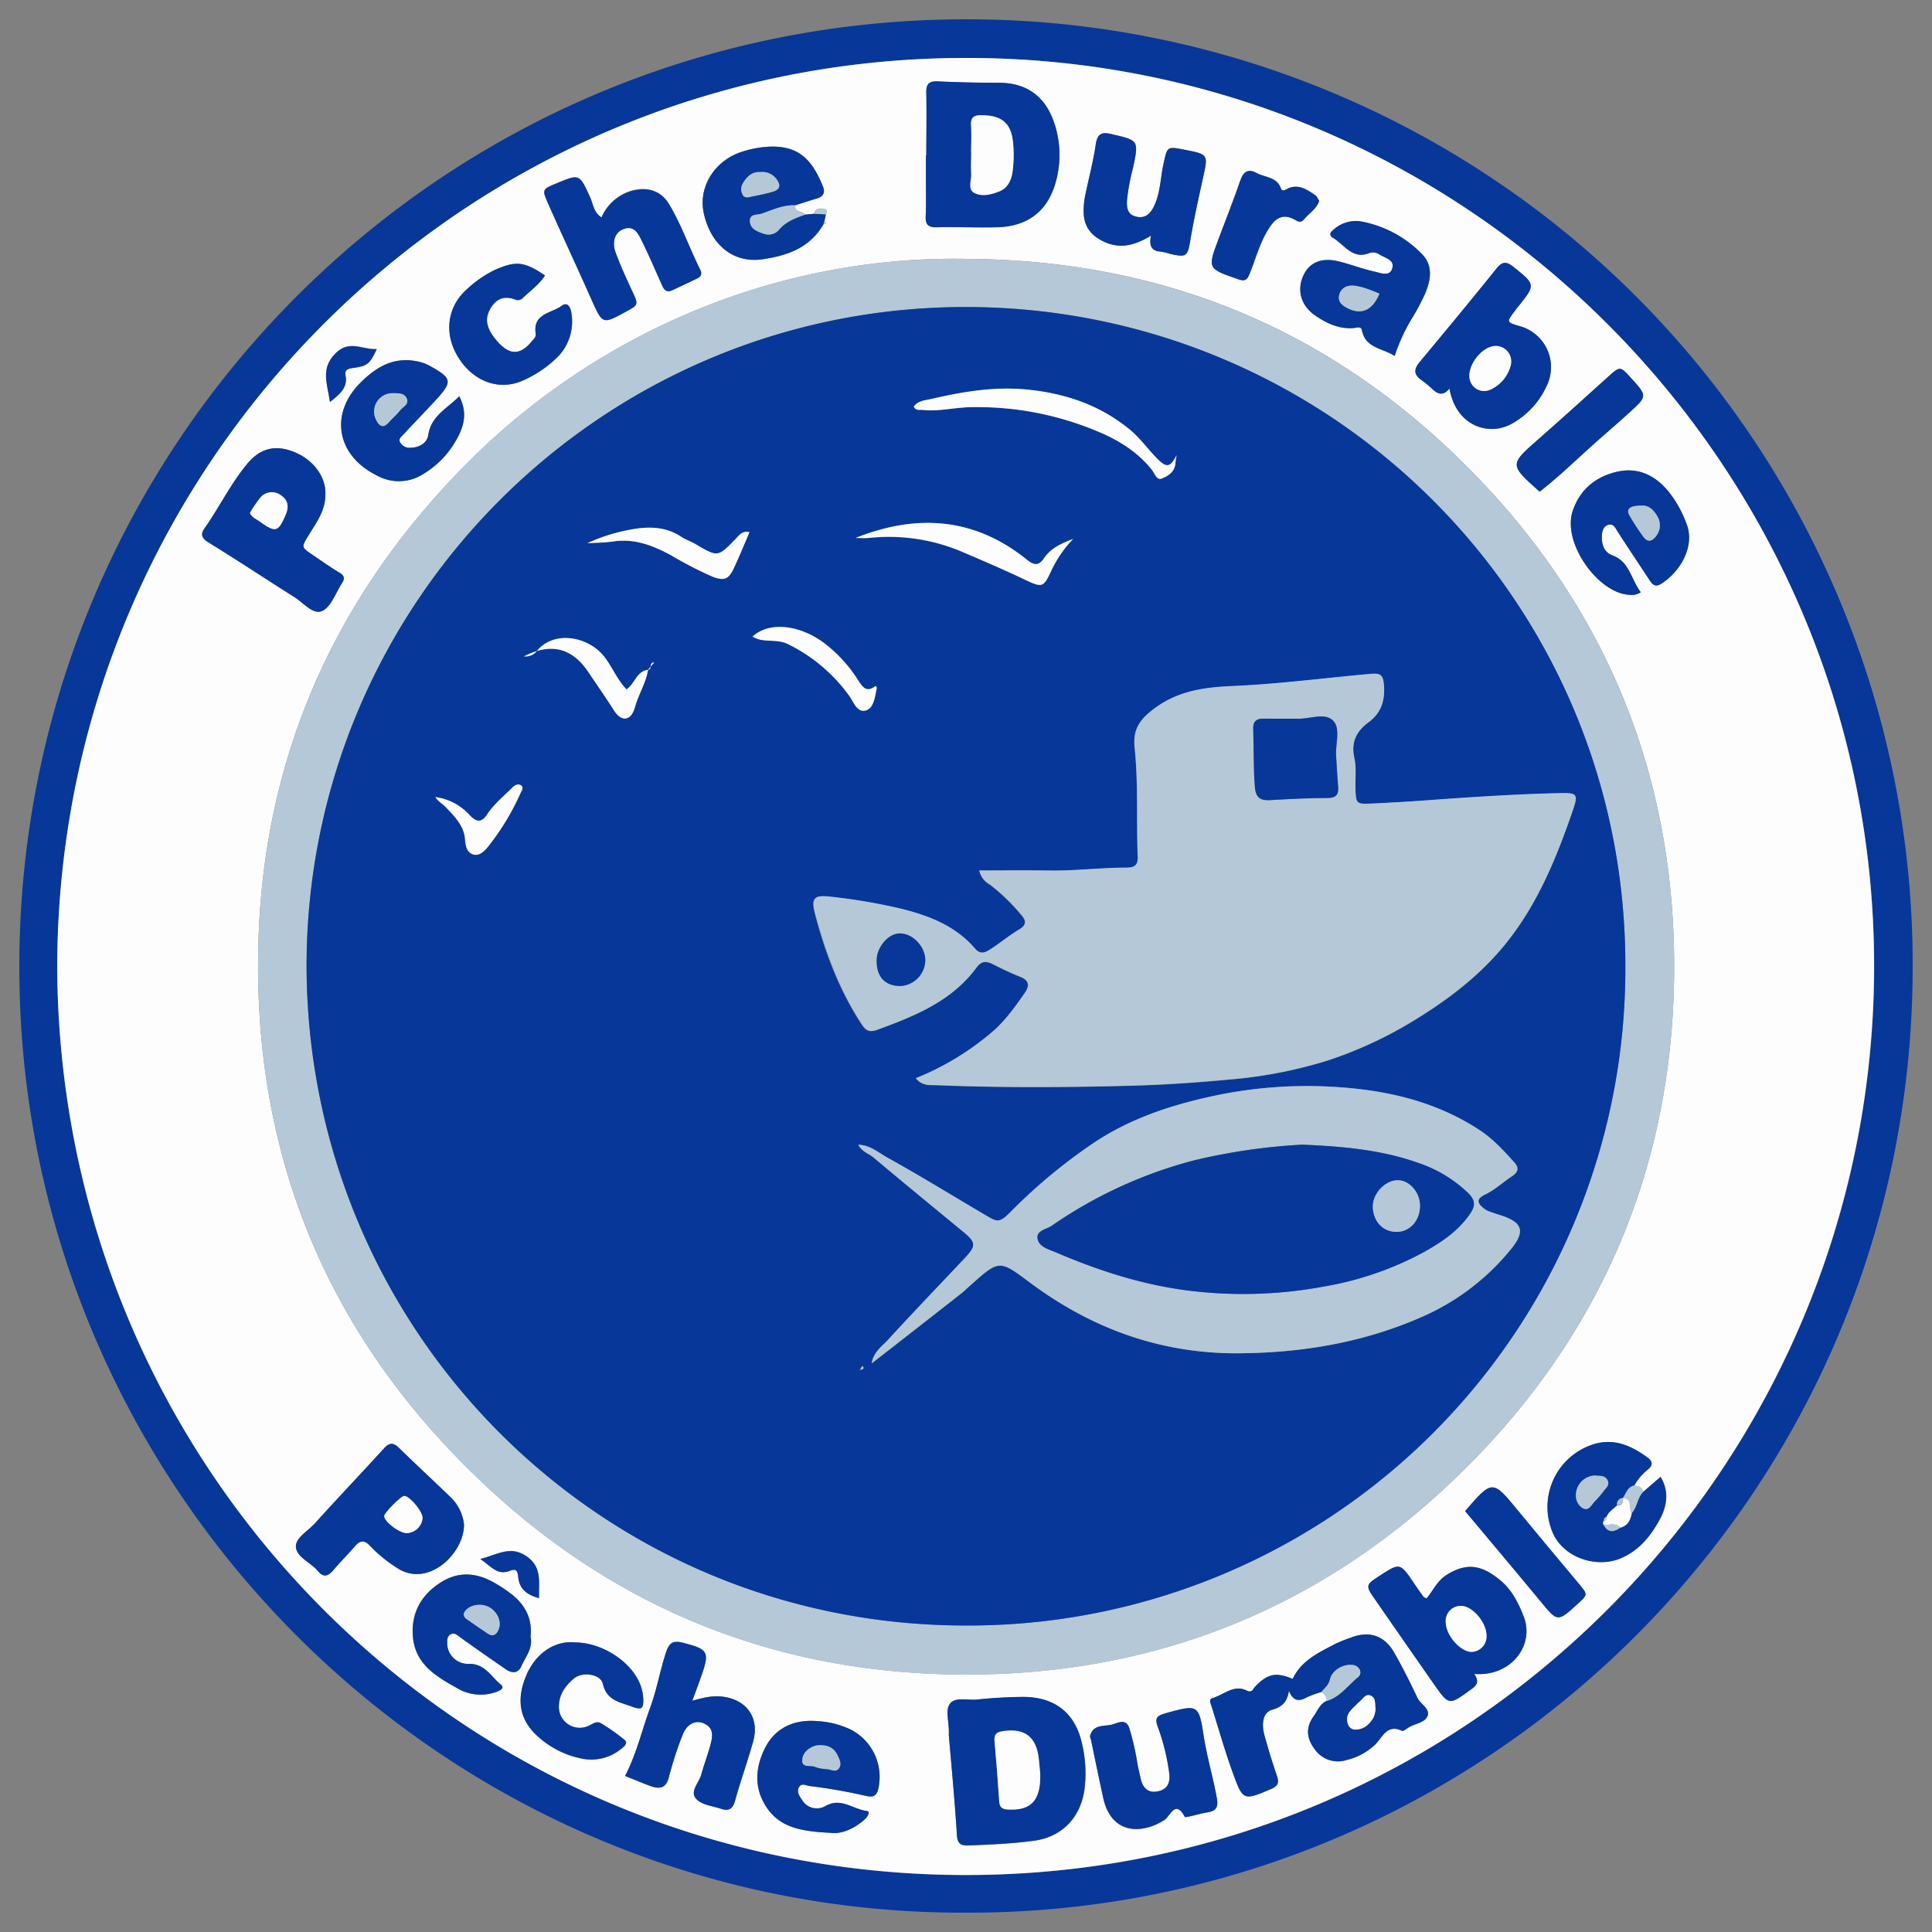 <svg xmlns="http://www.w3.org/2000/svg" viewBox="0 0 500 500"><rect x="0" y="0" width="500" height="500" fill="#808080" stroke="none"/><defs><style>.cls-1{fill:#073798;}.cls-2{fill:#fdfdfd;}.cls-3{fill:#b4c8d8;}.cls-4{fill:none;}</style></defs><g id="Calque_2" data-name="Calque 2"><g id="Calque_1-2" data-name="Calque 1"><path class="cls-1" d="M249.57,495C115,495.25,4.86,385.25,5,249.94,5.14,115.06,114.08,5,250,5A244.63,244.63,0,0,1,495,250.44C494.87,386.32,384.38,495.57,249.57,495ZM14.81,250c.42,130.4,104.8,235.17,235,235.28,131.6.11,235.29-106.89,235.24-235.36C485,121,379.89,14.86,250,15,120.37,15,15.2,119.8,14.81,250Z"/><path class="cls-2" d="M14.81,250C15.2,119.8,120.37,15,250,15,379.89,14.86,485,121,485,249.88c.05,128.47-103.64,235.47-235.24,235.36C119.61,485.13,15.23,380.36,14.81,250ZM213.68,55.48c.65-.74.27-1.29-.47-1.43-1.09-.21-2.2-.17-2.5,1.28l-2.39.24c-.52-1.13-2.9-.38-2.48-2.46,1.84-.58,3.66-1.19,5.51-1.72,1.66-.48,2.26-1.5,1.62-3.09-2.68-6.61-6-10.86-14.42-10.32a27,27,0,0,0-6.47,1.27c-7.06,2.22-11.28,8.93-10,15.57,1.44,7.47,6.89,13.48,15.27,12.27,6.45-.93,12.3-3,15.79-9.1.62-.11.88-.32.19-.76ZM425.22,386.13c-.21-1.29-1.24-1.49-2.27-1.7a14.68,14.68,0,0,1,3.45-4.07c1.47-1.13,1.33-2.17-.1-3.21-4.24-3.08-8.72-5.06-14.09-3.31A17,17,0,0,0,402,396.93c2.9,6.23,11.37,9.06,17.65,6.28,4.72-2.08,7.65-5.8,9.93-10,1.83-3.36,2.52-7.16.21-11ZM342,437.89a2.54,2.54,0,0,1,1.34,2.34c-1.74.78-2.31,2.52-3.33,3.94-2.22,3.08-1.79,5.9.37,8.7a7.28,7.28,0,0,0,8.09,2.65,16.09,16.09,0,0,0,7.51-4.08c1.89-1.87,3-5.34,6.88-3.48.31.14,1-.39,1.44-.7,1.67-1.2,4.37-1.32,5.15-3.11s-1.8-3.06-2.61-4.75c-1.89-3.95-3.85-7.89-6-11.68-2.57-4.48-6.5-5.72-11.23-3.87a38.62,38.62,0,0,0-3.83,1.52c-4.35,2.29-8.94,4.31-11.21,9.16-4.33-1.83-6.5-1.36-9.72,2-.56.58-.76,1.69-2.2,1-3.34-1.65-5.91,1.14-8.82,1.95-1.09.3-.5,1.36-.26,2.12,1.82,5.77,3.46,11.59,5.52,17.27,2.63,7.27,2.78,7.17,9.91,4.13,1.86-.8,2.07-1.73,1.46-3.48-1.16-3.37-2.2-6.79-3.16-10.24s-.33-6.15,2-6.8c2.61-.71,3.87-2.11,4.3-4.91,1,2.59,2.46,2.92,4.57,1.75A24,24,0,0,1,342,437.89ZM250.43,67c-50.47-1-96.61,20-129.06,52.4C86.9,153.78,68,195.72,66.85,244.81,65.53,299.53,85,346,124.69,383.55c34.52,32.72,76,49.36,123.46,49.81,51.57.48,96-17.91,132.26-54.49,34.9-35.24,52.72-78.42,52.86-128.09.15-50.52-17.84-94.23-53.59-130C344.09,85.09,300.78,67.34,250.43,67ZM245.55,449c.7,8.1,1.54,17,2.16,26,.16,2.27,1.09,2.69,3.07,2.62,5.65-.19,11.29-.47,16.88-1.22,7.17-1,11.87-5.88,13-13a33.13,33.13,0,0,0-.55-11.92c-1.73-8.18-7.17-12.4-15.63-12.29-3.85.05-7.72.27-11.55.68-2.41.25-5.6-.8-7,1.06S245.75,445.71,245.55,449ZM239.73,40.25h-.1c0,2.63,0,5.25,0,7.88s.06,5.25-.06,7.87c-.09,2.09.6,2.9,2.83,2.84,5.24-.15,10.49.11,15.72,0,7.52-.22,12.64-3.83,14.85-10.86a25.89,25.89,0,0,0-.19-16.3c-2.31-6.72-7.06-10.24-14.33-10.23-5.24,0-10.49-.11-15.72-.36-2.37-.11-3.1.7-3,3.05C239.83,29.48,239.73,34.87,239.73,40.25ZM84.21,127.63c0-4.35-3.12-8.7-8-10.64s-8.78-1.08-12.2,3c-4.31,5.18-7.25,11.3-11.13,16.8-1.09,1.55-.55,2.56,1.12,3.6,7.45,4.62,14.77,9.44,22.18,14.13,2.35,1.48,4.86,4.72,7.23,3.55s3.46-4.72,5.1-7.23c.73-1.12.61-1.9-.68-2.66-2.36-1.39-4.59-3-6.86-4.54-3.07-2.09-3-2.06-1.08-5.22S84.33,132.08,84.21,127.63ZM381.53,433.2c9.49.82,15.79-7.4,12.77-15-1.39-3.51-3.12-6.86-6-9.24-4.3-3.51-8.23-5-13.93-1.36-2.43,1.54-3.46,4.05-5.15,6.07-.36-.2-.68-.28-.82-.48-.81-1.11-1.59-2.24-2.36-3.37-3.7-5.43-3.7-5.43-9-2-3.58,2.33-3.63,2.5-1.25,5.94q7.63,11,15.3,22c4,5.72,3.94,5.6,9.84,1.3C382.49,435.91,382.69,435,381.53,433.2Zm-6.41-332.66c1.71,9.78,10.23,12.48,16.21,9.1a21.27,21.27,0,0,0,9-9.86,11,11,0,0,0-6.76-15.28c-3.76-1.07-3.76-1.07-1.43-4.13.17-.22.31-.45.49-.67,4.89-6,4.84-6-1-10.65-1.83-1.46-2.91-1.31-4.37.52-6.54,8.11-13.19,16.14-19.85,24.16-1.42,1.7-1.61,3.1.27,4.51a27.14,27.14,0,0,1,2.88,2.33C372.06,102.06,373.53,102.54,375.12,100.54Zm-255,294.09a11.63,11.63,0,0,0-3.24-6.91c-4.55-4.38-9.18-8.69-13.72-13.1-1.43-1.38-2.45-1.22-3.75.2-5.94,6.51-12,12.89-17.9,19.43-1.8,2-5.11,3.77-4.91,6.16.22,2.61,3.85,4,5.68,6.16,1.46,1.75,2.68,1.37,4-.22,1.78-2.1,3.75-4,5.53-6.13,1.37-1.6,2.5-1.77,4-.13a36.73,36.73,0,0,0,7,5.71C110.8,411.05,120.1,402,120.08,394.63ZM155.67,56.27c-2.06-1.27-2.15-3.53-3-5.35-2.74-6-2.71-6-8.71-3.5-3.61,1.5-3.74,1.56-2.18,5.07,3.71,8.39,7.61,16.72,11.34,25.11,2.78,6.24,2.79,6.29,8.81,3,3.38-1.84,3.31-1.81,1.57-5.53-1.5-3.22-3-6.46-4.2-9.79-1-2.75-.16-5.17,1.85-6,2.92-1.16,4,1.08,4.94,3,1.75,3.56,3.33,7.22,4.95,10.85.58,1.28,1,2.75,2.9,1.91,2.14-.94,4.26-1.91,6.35-3,.88-.44,1.54-1,.92-2.29-2.84-5.63-4.85-11.67-8.14-17.07-2.14-3.48-5.71-4.47-9.7-3.33A12.14,12.14,0,0,0,155.67,56.27Zm6.1,403.35c2.68,1.06,4.69,1.93,6.76,2.65,2.28.78,3.86.45,4.58-2.37a92,92,0,0,1,3.58-11c1.09-2.81,3.36-3.84,5.54-2.87,2.53,1.12,2.21,3.29,1.68,5.33-.69,2.66-1.7,5.23-2.42,7.88-.57,2.13-3.11,4.4-1.28,6.33,1.44,1.52,4.22,1.81,6.44,2.54,1.9.64,3,.06,3.58-2.07,1.42-5.17,3.26-10.23,4.69-15.39,1.71-6.18-1.77-10.93-8.19-11.6-2.33-.25-4.58.25-7.57,1.1.94-2.56,1.65-4.43,2.31-6.32,2.24-6.39,1.82-7-4.64-8.67-2.4-.62-3.55-.26-4.42,2.33-1.6,4.8-2.43,9.83-4.17,14.52C166.11,447.8,164.77,453.84,161.77,459.62ZM360.94,92.13a46.26,46.26,0,0,1,4.68-10.07,55.84,55.84,0,0,0,3.09-5.82c1.57-3.58,2.26-7.44-.7-10.48a29.35,29.35,0,0,0-15.75-8.42,8.51,8.51,0,0,0-6.94,2c-.83.63-1.59,1.49-.29,2.25,3,1.75,5.06,5.8,9.59,3.85a2.93,2.93,0,0,1,2.36.41c1.48,1,4.28,1.38,3.29,3.91-.73,1.87-3,.9-4.43.58-3.22-.71-6.32-1.94-9.52-2.7-4.36-1-7.46.37-9,3.79-1.7,3.77-.6,7.67,3,10.18,3,2.08,6.18,3.6,10,3.32.76-.06,2-.54,2.17.48C353.35,90.19,357.79,90,360.94,92.13Zm-58.31,367c.24,2.48-.76,4.14-3.21,4.55s-3.75-1.17-4.24-3.46c-.26-1.21-.58-2.41-.79-3.62a69.55,69.55,0,0,0-2.1-9.25c-.88-2.79-3.06-1.41-4.46-1-2,.53-4.87-.1-5.71,2.87-.09.34.17.79.26,1.2,1,5,2.05,10,3.14,14.93,2.13,9.69,10.31,9.32,15.88,5.64,1.51-1,2.77-5.33,5.22-.77.09.17,1-.06,1.53-.17,1.48-.32,2.94-.75,4.43-1,2.28-.37,2.73-1.46,2.32-3.74-1-5.41-2.56-10.69-3.41-16.15-1.23-8-1.54-8-9.52-5.82-2.92.81-3.22,1.4-2.08,4.29A56.33,56.33,0,0,1,302.63,459.12ZM118.86,102.56c-3.24,3.26-7.29,5.08-8,10-.32,2.14-2.39,3.27-4.68,3.32a2.76,2.76,0,0,1-2.7-1.59c-.35-.83.58-1.45,1.08-2,2.68-2.92,5.46-5.74,8.15-8.66,4.52-4.9,4.37-5.7-1.57-9a9.71,9.71,0,0,0-2.27-.91c-6.43-1.67-11.19.91-15.68,5.44-7.7,7.75-6.36,18.57,4.43,23.92a11.68,11.68,0,0,0,11.78-.31,24.06,24.06,0,0,0,8.79-9.07C120,110.46,121.1,106.91,118.86,102.56ZM297.87,61c-.57,2.86.34,4,2.56,4.1a16,16,0,0,1,2.39.59c4.1.9,4.51.78,5.2-3.35.94-5.57,2.16-11.08,3.38-16.59,1.28-5.79,1.2-5.82-4.77-7-4.65-.91-4.53-.88-5.54,3.78-.82,3.75-.77,7.7-2.63,11.21-.94,1.76-2.23,2.79-4.31,2.34-2.24-.48-2.59-2.14-2.5-4.1a53.6,53.6,0,0,1,1.59-8.51c1.53-7.23,1.47-7.14-5.66-8.79-2.71-.63-3.62.11-4,2.86-.66,4.48-1.87,8.87-2.76,13.32a19.5,19.5,0,0,0-.34,4.11c.06,3.49,1.77,5.84,4.93,7.42C289.53,64.46,293.35,63.73,297.87,61Zm126.77,92.26c-2.57-3.3-2.83-7.88-7.37-9.52-2.08-.76-2.73-2.69-2.72-4.69,0-1.18.22-2.7,1.53-3.17,1.51-.55,2,.84,2.68,1.89,2.67,4.14,5.42,8.23,8.12,12.35.75,1.15,1.52,1.91,3,1,5-3.15,8.8-9.7,6.63-15.44a30.06,30.06,0,0,0-4.53-8.25c-3.43-4.27-7.89-6.57-13.42-5.34s-9.66,4.57-11.53,10.12c-2.82,8.33,6.61,21.27,14.49,21.72A4.26,4.26,0,0,0,424.64,153.26ZM214.91,474.33c2.59.39,6-.85,8.89-3.48.76-.69,1.57-2.05.49-2.18-3.52-.43-6.67-3.56-10.64-1.28a4.45,4.45,0,0,1-6.13-1.63c-.61-.91-1.33-1.93-.83-3.06.65-1.46,1.9-.58,2.9-.47a137.81,137.81,0,0,1,13.83,2.39c1.51.32,3.26,1,3.86-1.62a13.76,13.76,0,0,0-7.36-15.51,23.2,23.2,0,0,0-8.37-2.06c-5.87-.52-10.75,1.53-13.49,6.83s-3,10.68.48,15.69C202.13,473.15,207.78,474,214.91,474.33ZM137.3,423.58c.5-4.46-1.23-8-4.66-10.79a37.44,37.44,0,0,0-4.8-3.2c-4.71-2.71-9.44-2.93-14,.06-5,3.26-7.53,8-7,14,.62,7,5.89,10.16,11.24,13.12a11.94,11.94,0,0,0,10.35,1.08c.93-.35,2.25-1,1.13-1.9-2.54-2.07-4.16-5.5-8.34-5.34a5.4,5.4,0,0,1-5.52-5.07c0-.95-.09-2.05.9-2.58s1.71.22,2.52.8c3.89,2.8,7.83,5.53,11.78,8.25,1.59,1.09,3.22,1.08,4-.83C136,428.76,138,426.57,137.3,423.58Zm3.75-352.29c-5.4-3.65-7.54-3.85-13.07-1.35a29.5,29.5,0,0,0-7,4.85c-5,4.31-6.47,11.54-2,18.23,3.92,5.89,10.47,8.17,16.44,5.45a29.7,29.7,0,0,0,8.2-5.38,13.06,13.06,0,0,0,4.24-12.32c-.26-1.47-1.06-2.64-2.43-1.62-2.67,2-7.61,2-6.73,7.31.11.71-.45,1.21-.9,1.75-3.09,3.79-5.86,3.86-9.19,0-1.91-2.23-3.44-4.84-1.91-7.86,1.38-2.73,3.59-4.08,6.79-2.75a1.79,1.79,0,0,0,1.89-.51C137.31,75.23,139.53,73.62,141.05,71.29Zm7.72,353.77c-5-.51-10.05,2.56-12.61,8.74s-1.66,11.29,2.88,15.44a23.75,23.75,0,0,0,12.05,6,12.18,12.18,0,0,0,9.68-2.6c.75-.58,1.87-1.48.89-2.33a50.65,50.65,0,0,0-6-4.24c-1.27-.81-2.29.19-3.42.66a5.41,5.41,0,0,1-7.57-5.32c.1-3,1.79-5.22,3.89-7s6.92-1.16,7.48,1.36c1,4.36,4.44,4.78,7.52,5.92,2.62,1,3.09.53,2.92-2.37a11.1,11.1,0,0,0-.45-2.42C164.16,430.54,156.18,425.09,148.77,425.06Zm230.4-34c6.49,7.76,13,15.51,19.5,23.34,4.45,5.39,4.39,5.44,9.58.73,2.71-2.46,2.7-2.45.42-5.19-5.36-6.42-10.74-12.83-16.05-19.29C386.3,383,386.15,382.94,379.17,391.07Zm19.29-263.82c4.11-3.18,7.87-6.78,11.72-10.28s7.81-6.83,11.64-10.32c4.54-4.13,4.5-4.17.26-8.85-2.81-3.09-2.79-3.08-6.1-.11-5.89,5.3-11.75,10.63-17.71,15.86C390.61,120.26,390.58,120.22,398.46,127.25ZM341.4,52c-.34-.54-.53-1.16-.94-1.43-2-1.37-4.07-2.91-6.82-1.93-.68.24-1.72,1.22-2.11.15-1.1-3.06-4.11-2.81-6.28-4s-3.42-.47-4.24,1.9c-1.75,5.07-3.73,10-5.61,15.07-2.93,7.81-2.91,7.74,5,10.49,2,.7,2.43.07,3.14-1.72,1.62-4.06,2.69-8.36,5.27-12.05,1.63-2.32,3.49-3,5.95-1.8,1,.52,1.79,1.24,2.8,0C338.81,55.15,340.73,54.13,341.4,52Zm-256,52c2.64-2.13,4.67-3.73,4-7-.28-1.43.75-1.69,2-1.85,3.65-.46,4.36-1.08,6.1-4.87-3.63.28-7-2.55-10.72,1.17C82.9,95.46,84.72,99.26,85.4,104.06Zm38.89,299.4c2.82,1.9,4.42,4.42,7.73,3.05,1.89-.78,2,.55,2.13,1.87.39,3,2.31,4.42,5.34,5.23-.11-4.13.95-8-3.29-10.86S128.77,402.37,124.29,403.46Z"/><path class="cls-3" d="M250.43,67c50.35.39,93.66,18.14,129.25,53.8,35.75,35.8,53.74,79.51,53.59,130-.14,49.67-18,92.85-52.86,128.09-36.22,36.58-80.69,55-132.26,54.49-47.47-.45-88.94-17.09-123.46-49.81C85,346,65.53,299.53,66.85,244.81c1.18-49.09,20.05-91,54.52-125.46C153.82,86.92,200,66,250.43,67ZM79.34,249.56c0,94.34,75.57,171.14,170.63,171.12A170,170,0,0,0,420.64,250.11c.15-94.69-76.49-170.54-170.58-170.65C156.15,79.35,79.66,155.51,79.34,249.56Z"/><path class="cls-1" d="M342,437.89a24,24,0,0,0-3.86,1.4c-2.11,1.17-3.57.84-4.57-1.75-.43,2.8-1.69,4.2-4.3,4.91-2.33.65-2.95,3.37-2,6.8s2,6.87,3.16,10.24c.61,1.75.4,2.68-1.46,3.48-7.13,3-7.28,3.14-9.91-4.13-2.06-5.68-3.7-11.5-5.52-17.27-.24-.76-.83-1.82.26-2.12,2.91-.81,5.48-3.6,8.82-1.95,1.44.72,1.64-.39,2.2-1,3.22-3.36,5.39-3.83,9.72-2,2.27-4.85,6.86-6.87,11.21-9.16a38.62,38.62,0,0,1,3.83-1.52c4.73-1.85,8.66-.61,11.23,3.87,2.18,3.79,4.14,7.73,6,11.68.81,1.69,3.42,2.87,2.61,4.75s-3.48,1.91-5.15,3.11c-.44.31-1.13.84-1.44.7-3.85-1.86-5,1.61-6.88,3.48a16.09,16.09,0,0,1-7.51,4.08,7.28,7.28,0,0,1-8.09-2.65c-2.16-2.8-2.59-5.62-.37-8.7,1-1.42,1.59-3.16,3.33-3.94,3.43-1,5.41-3.92,8-6.05a1.61,1.61,0,0,0,.54-2.16,2.27,2.27,0,0,0-2-1.13c-2.24-.22-5.1,1.35-5.66,3.78C343.8,436.21,342.74,436.86,342,437.89Zm14,4.4c-.18-1.34.06-2.84-1.21-3.44s-2.06.82-2.95,1.54c-.42.35-.77.77-1.17,1.14-1.3,1.24-2.56,2.49-1.85,4.56a2,2,0,0,0,2.14,1.52c2.13-.09,3.48-1.42,4.49-3.09A7.22,7.22,0,0,0,356,442.29Z"/><path class="cls-1" d="M245.55,449c.2-3.31-1.07-6.32.31-8.11s4.62-.81,7-1.06c3.83-.41,7.7-.63,11.55-.68,8.46-.11,13.9,4.11,15.63,12.29a33.13,33.13,0,0,1,.55,11.92c-1.09,7.12-5.79,12-13,13-5.59.75-11.23,1-16.88,1.22-2,.07-2.91-.35-3.07-2.62C247.09,466,246.25,457.12,245.55,449Zm23.66,10.09c-.11-1.15-.22-2.52-.37-3.89-.62-5.72-3.6-8-9.19-7.21-1.67.23-2.43.78-2.27,2.6q.72,7.8,1.22,15.63c.11,1.62.89,2,2.37,2.07C266.87,468.59,269.36,465.93,269.21,459.11Z"/><path class="cls-1" d="M239.73,40.25c0-5.38.1-10.77,0-16.15-.06-2.35.67-3.16,3-3.05,5.23.25,10.48.36,15.72.36,7.27,0,12,3.51,14.33,10.23a25.89,25.89,0,0,1,.19,16.3c-2.21,7-7.33,10.64-14.85,10.86-5.23.15-10.48-.11-15.72,0-2.23.06-2.92-.75-2.83-2.84.12-2.62.06-5.25.06-7.87s0-5.25,0-7.88Zm11.59-.75h0c0,1.78-.09,3.57,0,5.35s-.91,4.08.69,5c2,1.17,4.64.49,6.76-.4,1.95-.82,2.93-2.78,3.24-4.92a33.3,33.3,0,0,0,.17-7.4c-.43-5.17-2.81-7.24-8-7.32-2,0-3.06.38-2.89,2.68S251.32,37.16,251.32,39.5Z"/><path class="cls-1" d="M84.21,127.63c.12,4.45-2.3,7.56-4.29,10.82s-2,3.13,1.08,5.22c2.27,1.54,4.5,3.15,6.86,4.54,1.29.76,1.41,1.54.68,2.66-1.64,2.51-2.78,6.09-5.1,7.23s-4.88-2.07-7.23-3.55C68.8,149.86,61.48,145,54,140.42c-1.67-1-2.21-2-1.12-3.6,3.88-5.5,6.82-11.62,11.13-16.8,3.42-4.11,7.37-5,12.2-3S84.25,123.28,84.21,127.63Zm-19.53,5.12c.57,1.27,1.72,1.6,2.59,2.22,4.1,2.95,4.79,2.66,6.72-1.92.91-2.17.39-3.82-1.43-5a3.85,3.85,0,0,0-5.21.74A33.53,33.53,0,0,0,64.68,132.75Z"/><path class="cls-1" d="M381.53,433.2c1.16,1.77,1,2.71-.65,3.89-5.9,4.3-5.83,4.42-9.84-1.3q-7.68-11-15.3-22c-2.38-3.44-2.33-3.61,1.25-5.94,5.32-3.46,5.32-3.46,9,2,.77,1.13,1.55,2.26,2.36,3.37.14.2.46.28.82.48,1.69-2,2.72-4.53,5.15-6.07C380,404,384,405.46,388.27,409c2.91,2.38,4.64,5.73,6,9.24C397.32,425.8,391,434,381.53,433.2ZM374.17,420c.14,3.46,4.05,7.71,6.89,7.5a4,4,0,0,0,3.65-4.2c0-3.49-3.73-7.76-6.7-7.7A3.91,3.91,0,0,0,374.17,420Z"/><path class="cls-1" d="M375.12,100.54c-1.59,2-3.06,1.52-4.57,0a27.14,27.14,0,0,0-2.88-2.33c-1.88-1.41-1.69-2.81-.27-4.51,6.66-8,13.31-16,19.85-24.16,1.46-1.83,2.54-2,4.37-.52,5.85,4.69,5.9,4.63,1,10.65-.18.22-.32.45-.49.67-2.33,3.06-2.33,3.06,1.43,4.13a11,11,0,0,1,6.76,15.28,21.27,21.27,0,0,1-9,9.86C385.35,113,376.83,110.32,375.12,100.54Zm11.83-11c-3.6.1-7.57,5.5-6.55,8.91a3.79,3.79,0,0,0,5.23,2.4,9.4,9.4,0,0,0,5.31-6.37A4,4,0,0,0,387,89.54Z"/><path class="cls-1" d="M120.08,394.63c0,7.41-9.28,16.42-17.29,11.17a36.73,36.73,0,0,1-7-5.71c-1.52-1.64-2.65-1.47-4,.13-1.78,2.1-3.75,4-5.53,6.13-1.34,1.59-2.56,2-4,.22-1.83-2.2-5.46-3.55-5.68-6.16-.2-2.39,3.11-4.16,4.91-6.16,5.89-6.54,12-12.92,17.9-19.43,1.3-1.42,2.32-1.58,3.75-.2,4.54,4.41,9.17,8.72,13.72,13.1A11.63,11.63,0,0,1,120.08,394.63Zm-10.71-1.72c.08-1.65-3.36-5.8-4.77-5.76-.78,0-5,4.24-5.14,5.13-.2,1.34,3.78,4.44,5.77,4.5A4.32,4.32,0,0,0,109.37,392.91Z"/><path class="cls-1" d="M155.67,56.27a12.14,12.14,0,0,1,7.73-6.82c4-1.14,7.56-.15,9.7,3.33,3.29,5.4,5.3,11.44,8.14,17.07.62,1.24,0,1.85-.92,2.29-2.09,1-4.21,2-6.35,3-1.89.84-2.32-.63-2.9-1.91-1.62-3.63-3.2-7.29-4.95-10.85-1-2-2-4.2-4.94-3-2,.81-2.87,3.23-1.85,6,1.24,3.33,2.7,6.57,4.2,9.79,1.74,3.72,1.81,3.69-1.57,5.53-6,3.29-6,3.24-8.81-3-3.73-8.39-7.63-16.72-11.34-25.11-1.56-3.51-1.43-3.57,2.18-5.07,6-2.5,6-2.49,8.71,3.5C153.52,52.74,153.61,55,155.67,56.27Z"/><path class="cls-1" d="M161.77,459.62c3-5.78,4.34-11.82,6.47-17.59,1.74-4.69,2.57-9.72,4.17-14.52.87-2.59,2-2.95,4.42-2.33,6.46,1.65,6.88,2.28,4.64,8.67-.66,1.89-1.37,3.76-2.31,6.32,3-.85,5.24-1.35,7.57-1.1,6.42.67,9.9,5.42,8.19,11.6-1.43,5.16-3.27,10.22-4.69,15.39-.6,2.13-1.68,2.71-3.58,2.07-2.22-.73-5-1-6.44-2.54-1.83-1.93.71-4.2,1.28-6.33.72-2.65,1.73-5.22,2.42-7.88.53-2,.85-4.21-1.68-5.33-2.18-1-4.45.06-5.54,2.87a92,92,0,0,0-3.58,11c-.72,2.82-2.3,3.15-4.58,2.37C166.46,461.55,164.45,460.68,161.77,459.62Z"/><path class="cls-1" d="M360.94,92.13c-3.15-2.09-7.59-1.94-8.51-6.76-.2-1-1.41-.54-2.17-.48-3.79.28-7-1.24-10-3.32-3.57-2.51-4.67-6.41-3-10.18,1.54-3.42,4.64-4.83,9-3.79,3.2.76,6.3,2,9.52,2.7,1.44.32,3.7,1.29,4.43-.58,1-2.53-1.81-2.94-3.29-3.91a2.93,2.93,0,0,0-2.36-.41c-4.53,1.95-6.61-2.1-9.59-3.85-1.3-.76-.54-1.62.29-2.25a8.51,8.51,0,0,1,6.94-2A29.35,29.35,0,0,1,368,65.76c3,3,2.27,6.9.7,10.48a55.84,55.84,0,0,1-3.09,5.82A46.26,46.26,0,0,0,360.94,92.13ZM357,76c-3.57-1.53-6-2.2-7.42-2.06a3.07,3.07,0,0,0-3,2.38c-.37,1.6.48,2.53,1.83,3.27C352.16,81.63,355.07,80.45,357,76Z"/><path class="cls-1" d="M302.63,459.12a56.33,56.33,0,0,0-2.74-11.54c-1.14-2.89-.84-3.48,2.08-4.29,8-2.2,8.29-2.14,9.52,5.82.85,5.46,2.43,10.74,3.41,16.15.41,2.28,0,3.37-2.32,3.74-1.49.24-2.95.67-4.43,1-.52.11-1.44.34-1.53.17-2.45-4.56-3.71-.23-5.22.77-5.57,3.68-13.75,4.05-15.88-5.64-1.09-5-2.1-10-3.14-14.93-.09-.41-.35-.86-.26-1.2.84-3,3.68-2.34,5.71-2.87,1.4-.36,3.58-1.74,4.46,1a69.55,69.55,0,0,1,2.1,9.25c.21,1.21.53,2.41.79,3.62.49,2.29,1.66,3.88,4.24,3.46S302.87,461.6,302.63,459.12Z"/><path class="cls-1" d="M118.86,102.56c2.24,4.35,1.13,7.9-.7,11.15a24.06,24.06,0,0,1-8.79,9.07,11.68,11.68,0,0,1-11.78.31c-10.79-5.35-12.13-16.17-4.43-23.92,4.49-4.53,9.25-7.11,15.68-5.44a9.71,9.71,0,0,1,2.27.91c5.94,3.26,6.09,4.06,1.57,9-2.69,2.92-5.47,5.74-8.15,8.66-.5.55-1.43,1.17-1.08,2a2.76,2.76,0,0,0,2.7,1.59c2.29,0,4.36-1.18,4.68-3.32C111.57,107.64,115.62,105.82,118.86,102.56Zm-17.17-.8a4.75,4.75,0,0,0-4.33,6.95c.94,1.84,2,2.11,3.38.47.89-1,2-1.91,2.82-3,.71-.92,2.32-1.56,1.73-3S103.08,101.79,101.69,101.76Z"/><path class="cls-1" d="M297.87,61c-4.52,2.73-8.34,3.46-12.49,1.4-3.16-1.58-4.87-3.93-4.93-7.42a19.5,19.5,0,0,1,.34-4.11c.89-4.45,2.1-8.84,2.76-13.32.41-2.75,1.32-3.49,4-2.86,7.13,1.65,7.19,1.56,5.66,8.79A53.6,53.6,0,0,0,291.65,52c-.09,2,.26,3.62,2.5,4.1,2.08.45,3.37-.58,4.31-2.34,1.86-3.51,1.81-7.46,2.63-11.21,1-4.66.89-4.69,5.54-3.78,6,1.17,6.05,1.2,4.77,7-1.22,5.51-2.44,11-3.38,16.59-.69,4.13-1.1,4.25-5.2,3.35a16,16,0,0,0-2.39-.59C298.21,65,297.3,63.86,297.87,61Z"/><path class="cls-1" d="M424.64,153.26a4.26,4.26,0,0,1-3.12.65c-7.88-.45-17.31-13.39-14.49-21.72,1.87-5.55,6-8.88,11.53-10.12s10,1.07,13.42,5.34a30.06,30.06,0,0,1,4.53,8.25c2.17,5.74-1.61,12.29-6.63,15.44-1.48.93-2.25.17-3-1-2.7-4.12-5.45-8.21-8.12-12.35-.68-1.05-1.17-2.44-2.68-1.89-1.31.47-1.52,2-1.53,3.17,0,2,.64,3.93,2.72,4.69C421.81,145.38,422.07,150,424.64,153.26Zm0-22.39c-2.84,0-3.84.88-2.91,2.56a60.07,60.07,0,0,0,3.58,5.49c1.1,1.56,2.28,1.22,3.29-.13a4.47,4.47,0,0,0,.42-5C428.05,132.05,426.7,130.61,424.61,130.87Z"/><path class="cls-1" d="M425.22,386.13l4.52-3.92c2.31,3.83,1.62,7.63-.21,11-2.28,4.21-5.21,7.93-9.93,10-6.28,2.78-14.75,0-17.65-6.28a17,17,0,0,1,10.26-23.09c5.37-1.75,9.85.23,14.09,3.31,1.43,1,1.57,2.08.1,3.21a14.68,14.68,0,0,0-3.45,4.07c-1.75.38-2.1,2-2.92,3.25l0,0a1.55,1.55,0,0,0-1.51,1.82c-.91,1-2.22,1.64-2.68,3a.91.91,0,0,0-.76,1,.9.9,0,0,0,0,1c1.13,2.16,2.66,1.88,4.34.73,1.89-.54,2.63-2,2.92-3.77C423.73,390,423.7,387.67,425.22,386.13Zm-12.35-4.26a5.08,5.08,0,0,0-5,5.41,3.69,3.69,0,0,0,1.8,3.06c1.46.71,2.11-.67,2.88-1.6A31.34,31.34,0,0,0,415,386c.55-.85,1.7-1.62,1.07-2.89S413.93,382,412.87,381.87Z"/><path class="cls-1" d="M213.13,58c-3.49,6.11-9.34,8.17-15.79,9.1-8.38,1.21-13.83-4.8-15.27-12.27-1.27-6.64,3-13.35,10-15.57A27,27,0,0,1,198.55,38C207,37.44,210.29,41.69,213,48.3c.64,1.59,0,2.61-1.62,3.09-1.85.53-3.67,1.14-5.51,1.72-3.09-.11-5.85,1.12-8.66,2.15-1.18.43-3.16,0-3.12,1.88,0,2.09,1.95,2.81,3.64,3.34a3.54,3.54,0,0,0,3.81-.93c1.82-2.2,4.29-3.09,6.81-4l2.39-.24,3,.15-.36,1.75Zm-16.3-13.45c-2-.19-3.41,1-4.46,2.72a3,3,0,0,0-.18,3.1c.6,1.12,1.69.62,2.57.45,1.73-.32,3.46-.69,5.15-1.17,2-.56,2.26-1.71,1-3.34A4.45,4.45,0,0,0,196.83,44.54Z"/><path class="cls-1" d="M214.91,474.33c-7.13-.37-12.78-1.18-16.37-6.38-3.46-5-3.13-10.54-.48-15.69s7.62-7.35,13.49-6.83a23.2,23.2,0,0,1,8.37,2.06A13.76,13.76,0,0,1,227.28,463c-.6,2.58-2.35,1.94-3.86,1.62a137.81,137.81,0,0,0-13.83-2.39c-1-.11-2.25-1-2.9.47-.5,1.13.22,2.15.83,3.06a4.45,4.45,0,0,0,6.13,1.63c4-2.28,7.12.85,10.64,1.28,1.08.13.27,1.49-.49,2.18C220.87,473.48,217.5,474.72,214.91,474.33Zm-2.8-22.67a4.75,4.75,0,0,0-1,.11c-1.84.55-3.31,1.79-3.47,3.62-.2,2.33,2.2,1.29,3.35,1.89a10.49,10.49,0,0,0,3.18.57c1,.15,2.22.94,3-.27s0-2.4-.49-3.48C215.79,452.34,214.25,451.61,212.11,451.66Z"/><path class="cls-1" d="M137.3,423.58c.66,3-1.29,5.18-2.35,7.61-.83,1.91-2.46,1.92-4,.83-4-2.72-7.89-5.45-11.78-8.25-.81-.58-1.49-1.36-2.52-.8s-.91,1.63-.9,2.58a5.4,5.4,0,0,0,5.52,5.07c4.18-.16,5.8,3.27,8.34,5.34,1.12.91-.2,1.55-1.13,1.9a11.94,11.94,0,0,1-10.35-1.08c-5.35-3-10.62-6.14-11.24-13.12-.54-6,2-10.75,7-14,4.57-3,9.3-2.77,14-.06a37.44,37.44,0,0,1,4.8,3.2C136.07,415.59,137.8,419.12,137.3,423.58Zm-17.28-6a1.57,1.57,0,0,0,.73,1.4c1.77,1.25,3.56,2.47,5.36,3.69,1.55,1.05,2.46.34,3-1.18.7-1.86-.39-4.33-2.4-5.51s-5.06-.76-6.33.94A7.44,7.44,0,0,0,120,417.61Z"/><path class="cls-1" d="M141.05,71.29c-1.52,2.33-3.74,3.94-5.73,5.77a1.79,1.79,0,0,1-1.89.51c-3.2-1.33-5.41,0-6.79,2.75-1.53,3,0,5.63,1.91,7.86,3.33,3.89,6.1,3.82,9.19,0,.45-.54,1-1,.9-1.75-.88-5.3,4.06-5.34,6.73-7.31,1.37-1,2.17.15,2.43,1.62a13.06,13.06,0,0,1-4.24,12.32,29.7,29.7,0,0,1-8.2,5.38c-6,2.72-12.52.44-16.44-5.45-4.46-6.69-3-13.92,2-18.23a29.5,29.5,0,0,1,7-4.85C133.51,67.44,135.65,67.64,141.05,71.29Z"/><path class="cls-1" d="M148.77,425.06c7.41,0,15.39,5.48,17.22,11.8a11.1,11.1,0,0,1,.45,2.42c.17,2.9-.3,3.34-2.92,2.37-3.08-1.14-6.55-1.56-7.52-5.92-.56-2.52-5.27-3.24-7.48-1.36s-3.79,4-3.89,7a5.41,5.41,0,0,0,7.57,5.32c1.13-.47,2.15-1.47,3.42-.66a50.65,50.65,0,0,1,6,4.24c1,.85-.14,1.75-.89,2.33a12.18,12.18,0,0,1-9.68,2.6,23.75,23.75,0,0,1-12.05-6c-4.54-4.15-5.41-9.31-2.88-15.44S143.81,424.55,148.77,425.06Z"/><path class="cls-1" d="M379.17,391.07c7-8.13,7.13-8.11,13.45-.41,5.31,6.46,10.69,12.87,16.05,19.29,2.28,2.74,2.29,2.73-.42,5.19-5.19,4.71-5.13,4.66-9.58-.73C392.21,406.58,385.66,398.83,379.17,391.07Z"/><path class="cls-1" d="M398.46,127.25c-7.88-7-7.85-7-.19-13.7,6-5.23,11.82-10.56,17.71-15.86,3.31-3,3.29-3,6.1.11,4.24,4.68,4.28,4.72-.26,8.85C418,110.14,414,113.49,410.18,117S402.57,124.07,398.46,127.25Z"/><path class="cls-1" d="M341.4,52c-.67,2.09-2.59,3.11-3.85,4.68-1,1.26-1.76.54-2.8,0-2.46-1.24-4.32-.52-5.95,1.8-2.58,3.69-3.65,8-5.27,12.05-.71,1.79-1.13,2.42-3.14,1.72-7.9-2.75-7.92-2.68-5-10.49,1.88-5,3.86-10,5.61-15.07.82-2.37,2.1-3.07,4.24-1.9s5.18.92,6.28,4c.39,1.07,1.43.09,2.11-.15,2.75-1,4.77.56,6.82,1.93C340.87,50.88,341.06,51.5,341.4,52Z"/><path class="cls-1" d="M85.4,104.06c-.68-4.8-2.5-8.6,1.38-12.52,3.67-3.72,7.09-.89,10.72-1.17-1.74,3.79-2.45,4.41-6.1,4.87-1.22.16-2.25.42-2,1.85C90.07,100.33,88,101.93,85.4,104.06Z"/><path class="cls-1" d="M124.29,403.46c4.48-1.09,7.75-3.52,11.91-.71s3.18,6.73,3.29,10.86c-3-.81-5-2.26-5.34-5.23-.17-1.32-.24-2.65-2.13-1.87C128.71,407.88,127.11,405.36,124.29,403.46Z"/><path class="cls-3" d="M208.32,55.57c-2.52.89-5,1.78-6.81,4a3.54,3.54,0,0,1-3.81.93c-1.69-.53-3.6-1.25-3.64-3.34,0-1.91,1.94-1.45,3.12-1.88,2.81-1,5.57-2.26,8.66-2.15C205.42,55.19,207.8,54.44,208.32,55.57Z"/><path class="cls-3" d="M342,437.89c.77-1,1.83-1.68,2.18-3.22.56-2.43,3.42-4,5.66-3.78a2.27,2.27,0,0,1,2,1.13,1.61,1.61,0,0,1-.54,2.16c-2.58,2.13-4.56,5.05-8,6.05A2.54,2.54,0,0,0,342,437.89Z"/><path class="cls-3" d="M425.22,386.13c-1.52,1.54-1.49,3.9-2.92,5.48-.83-1.26.36-3.7-2.27-3.93.82-1.23,1.17-2.87,2.92-3.25C424,384.64,425,384.84,425.22,386.13Z"/><path class="cls-3" d="M213.68,55.48l-3-.15c.3-1.45,1.41-1.49,2.5-1.28C214,54.19,214.33,54.74,213.68,55.48Z"/><path class="cls-3" d="M213.13,58c.07-.25.13-.5.19-.76C214,57.67,213.75,57.88,213.13,58Z"/><path class="cls-1" d="M79.34,249.56c.32-94.05,76.81-170.21,170.72-170.1,94.09.11,170.73,76,170.58,170.65A170,170,0,0,1,250,420.68C154.91,420.7,79.31,343.9,79.34,249.56Zm143,105.14c.27-.43,1.62-.13.89-1.12-.18-.23-.51.78-.86,1.15l-.13.12Zm-54.6-181.36c-3,.31-3.42,3.57-5.63,5.08-2.45-2.56-3.69-5.84-5.81-8.52-4-5.12-12.94-7-17.48-1.32a3.68,3.68,0,0,1-3.34,1.28c-.23.09.16,0,.51-.21,7.68-3.79,12.75-1,16.28,4.33,2.21,3.29,4.49,6.54,6.61,9.89,1.93,3,4.42,2.73,5.39-.8.92-3.33,2.86-6.32,3.43-9.79l1.56-1.83C167.85,171.44,168.91,173.21,167.78,173.34Zm85.67,51.94a5.45,5.45,0,0,0,2.71,3.69,50.56,50.56,0,0,1,8,7.7c1.32,1.47,1.68,2.67-.46,3.93-2.47,1.45-4.68,3.34-7.1,4.89-1.32.84-2.73,1.91-4.29.08-5.17-6-12.19-8.65-19.62-10.46a151.45,151.45,0,0,0-17.85-3c-4.17-.5-5,.29-3.91,4.52,2.64,10,6.24,19.66,12,28.41,1.07,1.64,2,2.26,4,1.53,9.73-3.57,19.3-7.37,25.75-16.13,1.25-1.7,2.52-1.76,4.24-.88,2.32,1.18,4.67,2.32,7.09,3.27s2.43,2.38,1.18,4.17c-2.6,3.73-5.23,7.44-8.77,10.38A71.25,71.25,0,0,1,237,279.09c1.71,2.08,3.72,1.73,5.54,1.8,16.81.68,33.62.57,50.43.12,8.41-.23,16.79-.8,25.16-1.59A117.9,117.9,0,0,0,344,274.37a107.36,107.36,0,0,0,23-10.89c8.57-5.3,16.42-11.43,22.77-19.34C398,233.92,402.82,222,407,209.76c1.44-4.19,1.09-4.54-3.21-4.45-10.88.23-21.75.94-32.6,1.71-5.5.39-11,.72-16.51,1-3.63.16-3.79,0-3.93-3.53-.11-2.76.29-5.62-.29-8.26-.92-4.11.54-6.95,3.65-9.24,3.32-2.43,4.34-5.61,4-9.67-.2-2.63-.92-3.1-3.48-2.87-11.93,1.06-23.82,2.64-35.8,3.15-7.72.32-15.06,1.41-21.46,6.86-3.26,2.77-4.14,5.34-3.76,9.12,1,9.35.42,18.76.79,28.13.09,2.22-.79,2.88-2.88,2.88-6.75,0-13.48.87-20.24.75C265.58,225.2,259.82,225.28,253.45,225.28ZM225.6,352.84q11.51-9,23-17.94c.87-.67,1.66-1.45,2.48-2.18,7.59-6.76,7.56-6.71,15.49-.8,16,11.94,33.92,18.44,54,18.31,16.22-.11,32-2.71,47-9.23a61.24,61.24,0,0,0,23.72-18c3.48-4.37,2.7-6.68-2.8-8.45-.91-.3-1.81-.58-2.71-.91a5.44,5.44,0,0,1-1.46-.69c-2.18-1.63-2.21-2.75.18-3.88s4.48-3.12,6.76-4.61c1.73-1.14,1.94-2.22.66-3.65-2.77-3.06-5.54-6.11-9.06-8.4-11.76-7.69-24.92-10.48-38.68-11.19A116,116,0,0,0,313,283.86c-10.77,2.38-21.1,5.92-30.36,12.2a141.86,141.86,0,0,0-21.19,17.68c-2.93,3-3.49,2.45-6.6.62-8.39-4.94-16.68-10.05-25.19-14.77-2.28-1.26-4.45-3.26-7.52-3.33.93,1.83,2.68,2.25,3.94,3.3,7.75,6.52,15.59,12.93,23.4,19.38,3.13,2.58,3.18,3.51.26,6.61-6.6,7-13.29,14-19.8,21.07C228.25,348.45,226,349.91,225.6,352.84Zm10.87-247.58c.65,1.1,1.55.76,2.3.84,4,.44,7.88-.55,11.81-.69a80,80,0,0,1,32.63,5.9c5.65,2.26,10.94,5.34,14.84,10.22.78,1,1.28,2.82,2.57,2.34,1.6-.6,3.37-1.66,3.56-3.87.06-.73.21-1.45.32-2.18-1.63,3.17-2.61,3.28-4.91,1-2.48-2.48-4.49-5.39-7.22-7.64-7.81-6.44-16.94-9.44-26.85-10.37-8.32-.78-16.46.59-24.51,2.47C239.51,103.6,237.55,103.68,236.47,105.26Zm-15,34c1.1,0,2.21.09,3.3,0a48.46,48.46,0,0,1,23.9,3.44c5.31,2.26,10.61,4.53,15.83,7,5.4,2.55,5.42,2.69,7.85-2.55a30.7,30.7,0,0,1,5.38-7.64c-2.78,1.13-5.71,2.28-7.53,5-1.3,2-2.57,1.9-4.34.46C252.28,133.93,237.33,132.89,221.47,139.21ZM152,140.59c2.11-.14,4.45-.13,6.74-.47,5.49-.82,10.26,1.08,14.92,3.6a99.82,99.82,0,0,0,10.58,5.47c3.07,1.2,4.24.82,5.61-2.09,1.44-3.07,2.71-6.22,4.07-9.37-1.91-.45-2.69.85-3.62,1.8-4.58,4.7-4.56,4.69-10.38,1.27-1.18-.69-2.53-1.12-3.66-1.88-4.38-2.92-9.22-2.64-14-1.68A45.26,45.26,0,0,0,152,140.59Zm74.6,36.94c-2.35,1.84-3.32.36-4.66-1.75a36.36,36.36,0,0,0-8.25-9.08c-6.08-4.76-14.31-6.14-18.91-2,2.67,1.76,6,.47,9.05,1.9A42.84,42.84,0,0,1,219.71,180c1.19,1.58,2.08,4.37,4.16,3.94s2.53-3.26,2.95-5.43A.74.74,0,0,0,226.58,177.53ZM112.71,206.29c.54,1,1.78,1.66,2.65,2.6,2.23,2.4,4.71,4.75,5,8.31.13,1.77.49,3.55,2.31,4,1.52.35,2.81-1,3.73-2.15a63.92,63.92,0,0,0,8.3-13.72c.23-.51,1-1.55.09-2.09-.73-.43-1.54,0-2.2.65-2.24,2.23-4.74,4.26-6.49,6.9-1.55,2.35-2.87,1.94-4.51.24A14.45,14.45,0,0,0,112.71,206.29Z"/><path class="cls-2" d="M356,442.29a7.22,7.22,0,0,1-.55,2.23c-1,1.67-2.36,3-4.49,3.09a2,2,0,0,1-2.14-1.52c-.71-2.07.55-3.32,1.85-4.56.4-.37.75-.79,1.17-1.14.89-.72,1.58-2.18,2.95-1.54S355.77,441,356,442.29Z"/><path class="cls-2" d="M269.21,459.11c.15,6.82-2.34,9.48-8.24,9.2-1.48-.07-2.26-.45-2.37-2.07q-.51-7.83-1.22-15.63c-.16-1.82.6-2.37,2.27-2.6,5.59-.79,8.57,1.49,9.19,7.21C269,456.59,269.1,458,269.21,459.11Z"/><path class="cls-2" d="M251.32,39.5c0-2.34.13-4.68,0-7s.87-2.72,2.89-2.68c5.18.08,7.56,2.15,8,7.32a33.3,33.3,0,0,1-.17,7.4c-.31,2.14-1.29,4.1-3.24,4.92-2.12.89-4.74,1.57-6.76.4-1.6-.93-.58-3.29-.69-5s0-3.57,0-5.35Z"/><path class="cls-2" d="M64.68,132.75a33.53,33.53,0,0,1,2.67-3.92,3.85,3.85,0,0,1,5.21-.74c1.82,1.14,2.34,2.79,1.43,5-1.93,4.58-2.62,4.87-6.72,1.92C66.4,134.35,65.25,134,64.68,132.75Z"/><path class="cls-2" d="M374.17,420a3.91,3.91,0,0,1,3.84-4.4c3-.06,6.69,4.21,6.7,7.7a4,4,0,0,1-3.65,4.2C378.22,427.73,374.31,423.48,374.17,420Z"/><path class="cls-2" d="M387,89.54a4,4,0,0,1,4,4.94,9.4,9.4,0,0,1-5.31,6.37,3.79,3.79,0,0,1-5.23-2.4C379.38,95,383.35,89.64,387,89.54Z"/><path class="cls-2" d="M109.37,392.91a4.32,4.32,0,0,1-4.14,3.87c-2-.06-6-3.16-5.77-4.5.14-.89,4.36-5.11,5.14-5.13C106,387.11,109.45,391.26,109.37,392.91Z"/><path class="cls-3" d="M357,76c-1.88,4.48-4.79,5.66-8.58,3.59-1.35-.74-2.2-1.67-1.83-3.27a3.07,3.07,0,0,1,3-2.38C350.91,73.77,353.38,74.44,357,76Z"/><path class="cls-3" d="M101.69,101.76c1.39,0,3-.09,3.6,1.42s-1,2.09-1.73,3c-.83,1.08-1.93,2-2.82,3-1.42,1.64-2.44,1.37-3.38-.47A4.75,4.75,0,0,1,101.69,101.76Z"/><path class="cls-3" d="M424.61,130.87c2.09-.26,3.44,1.18,4.38,2.88a4.47,4.47,0,0,1-.42,5c-1,1.35-2.19,1.69-3.29.13a60.07,60.07,0,0,1-3.58-5.49C420.77,131.75,421.77,130.86,424.61,130.87Z"/><path class="cls-3" d="M412.87,381.87c1.06.17,2.46-.18,3.15,1.2s-.52,2-1.07,2.89a31.34,31.34,0,0,1-2.41,2.78c-.77.93-1.42,2.31-2.88,1.6a3.69,3.69,0,0,1-1.8-3.06A5.08,5.08,0,0,1,412.87,381.87Z"/><path class="cls-2" d="M420,387.68c2.63.23,1.44,2.67,2.27,3.93-.29,1.79-1,3.23-2.92,3.77-1.25-1.43-2.87-.62-4.34-.73a.9.9,0,0,1,0-1,.88.88,0,0,0,.76-1c.46-1.4,1.77-2.05,2.68-3,1.18,0,1.78-.57,1.51-1.82Z"/><path class="cls-3" d="M415,394.65c1.47.11,3.09-.7,4.34.73C417.7,396.53,416.17,396.81,415,394.65Z"/><path class="cls-3" d="M420,387.71c.27,1.25-.33,1.78-1.51,1.82A1.55,1.55,0,0,1,420,387.71Z"/><path class="cls-3" d="M415.82,392.57a.88.88,0,0,1-.76,1A.91.91,0,0,1,415.82,392.57Z"/><path class="cls-3" d="M196.83,44.54a4.45,4.45,0,0,1,4.07,1.76c1.27,1.63,1,2.78-1,3.34-1.69.48-3.42.85-5.15,1.17-.88.17-2,.67-2.57-.45a3,3,0,0,1,.18-3.1C193.42,45.54,194.83,44.35,196.83,44.54Z"/><path class="cls-3" d="M212.11,451.66c2.14-.05,3.68.68,4.56,2.44.53,1.08,1.23,2.31.49,3.48s-2,.42-3,.27a10.49,10.49,0,0,1-3.18-.57c-1.15-.6-3.55.44-3.35-1.89.16-1.83,1.63-3.07,3.47-3.62A4.75,4.75,0,0,1,212.11,451.66Z"/><path class="cls-3" d="M120,417.61a7.44,7.44,0,0,1,.38-.66c1.27-1.7,4.27-2.14,6.33-.94s3.1,3.65,2.4,5.51c-.56,1.52-1.47,2.23-3,1.18-1.8-1.22-3.59-2.44-5.36-3.69A1.57,1.57,0,0,1,120,417.61Z"/><path class="cls-3" d="M253.45,225.28c6.37,0,12.13-.08,17.89,0,6.76.12,13.49-.74,20.24-.75,2.09,0,3-.66,2.88-2.88-.37-9.37.17-18.78-.79-28.13-.38-3.78.5-6.35,3.76-9.12,6.4-5.45,13.74-6.54,21.46-6.86,12-.51,23.87-2.09,35.8-3.15,2.56-.23,3.28.24,3.48,2.87.31,4.06-.71,7.24-4,9.67-3.11,2.29-4.57,5.13-3.65,9.24.58,2.64.18,5.5.29,8.26.14,3.49.3,3.69,3.93,3.53,5.5-.24,11-.57,16.51-1,10.85-.77,21.72-1.48,32.6-1.71,4.3-.09,4.65.26,3.21,4.45-4.21,12.23-9.08,24.16-17.29,34.38-6.35,7.91-14.2,14-22.77,19.34a107.36,107.36,0,0,1-23,10.89,117.9,117.9,0,0,1-25.86,5.05c-8.37.79-16.75,1.36-25.16,1.59-16.81.45-33.62.56-50.43-.12-1.82-.07-3.83.28-5.54-1.8a71.25,71.25,0,0,0,19.48-11.71c3.54-2.94,6.17-6.65,8.77-10.38,1.25-1.79,1.2-3.24-1.18-4.17s-4.77-2.09-7.09-3.27c-1.72-.88-3-.82-4.24.88-6.45,8.76-16,12.56-25.75,16.13-2,.73-3,.11-4-1.53-5.71-8.75-9.31-18.39-12-28.41-1.12-4.23-.26-5,3.91-4.52a151.45,151.45,0,0,1,17.85,3c7.43,1.81,14.45,4.42,19.62,10.46,1.56,1.83,3,.76,4.29-.08,2.42-1.55,4.63-3.44,7.1-4.89,2.14-1.26,1.78-2.46.46-3.93a50.56,50.56,0,0,0-8-7.7A5.45,5.45,0,0,1,253.45,225.28ZM335.51,186h-8.66c-1.69,0-2.55.79-2.49,2.52.19,5.08,0,10.17.45,15.26.23,2.82,1.48,3.43,4,3.29,4.94-.29,9.88-.5,14.82-.55,2.24,0,2.89-1,2.7-3-.24-2.6-.33-5.21-.52-7.82-.22-3.13,1.21-7.13-.76-9.17C342.82,184.25,338.74,186.23,335.51,186ZM233.05,255.18a6.8,6.8,0,0,0,6.41-6.65c0-3.63-3.39-7.11-6.78-6.95-2.89.13-5.77,3.6-5.8,7C226.83,252.79,229.1,255.22,233.05,255.18Z"/><path class="cls-3" d="M225.6,352.84c.44-2.93,2.65-4.39,4.33-6.22,6.51-7.11,13.2-14.05,19.8-21.07,2.92-3.1,2.87-4-.26-6.61-7.81-6.45-15.65-12.86-23.4-19.38-1.26-1.05-3-1.47-3.94-3.3,3.07.07,5.24,2.07,7.52,3.33,8.51,4.72,16.8,9.83,25.19,14.77,3.11,1.83,3.67,2.34,6.6-.62a141.86,141.86,0,0,1,21.19-17.68c9.26-6.28,19.59-9.82,30.36-12.2a116,116,0,0,1,31.15-2.64c13.76.71,26.92,3.5,38.68,11.19,3.52,2.29,6.29,5.34,9.06,8.4,1.28,1.43,1.07,2.51-.66,3.65-2.28,1.49-4.24,3.4-6.76,4.61s-2.36,2.25-.18,3.88a5.44,5.44,0,0,0,1.46.69c.9.33,1.8.61,2.71.91,5.5,1.77,6.28,4.08,2.8,8.45a61.24,61.24,0,0,1-23.72,18c-14.95,6.52-30.74,9.12-47,9.23-20.09.13-38-6.37-54-18.31-7.93-5.91-7.9-6-15.49.8-.82.73-1.61,1.51-2.48,2.18Q237.12,343.89,225.6,352.84ZM337,296.24a155.25,155.25,0,0,0-28,4.07,116,116,0,0,0-36.85,16.92c-1.37.93-4.07,1.18-3.66,3.37s2.87,2.71,4.71,3.5c10.74,4.59,21.67,8.19,33.4,9.78a114,114,0,0,0,36.05-.94,83.49,83.49,0,0,0,25.56-8.77c4.54-2.51,8.94-5.37,12-9.76,1.4-2,1.9-3.5-.29-5.65A34.4,34.4,0,0,0,367,301C357.49,297.57,347.5,296.68,337,296.24Z"/><path class="cls-2" d="M236.47,105.26c1.08-1.58,3-1.66,4.54-2,8.05-1.88,16.19-3.25,24.51-2.47,9.91.93,19,3.93,26.85,10.37,2.73,2.25,4.74,5.16,7.22,7.64,2.3,2.31,3.28,2.2,4.91-1-.11.73-.26,1.45-.32,2.18-.19,2.21-2,3.27-3.56,3.87-1.29.48-1.79-1.36-2.57-2.34-3.9-4.88-9.19-8-14.84-10.22a80,80,0,0,0-32.63-5.9c-3.93.14-7.84,1.13-11.81.69C238,106,237.12,106.36,236.47,105.26Z"/><path class="cls-2" d="M221.47,139.21c15.86-6.32,30.81-5.28,44.39,5.71,1.77,1.44,3,1.5,4.34-.46,1.82-2.74,4.75-3.89,7.53-5a30.7,30.7,0,0,0-5.38,7.64c-2.43,5.24-2.45,5.1-7.85,2.55-5.22-2.46-10.52-4.73-15.83-7a48.46,48.46,0,0,0-23.9-3.44C223.68,139.3,222.57,139.21,221.47,139.21Z"/><path class="cls-2" d="M152,140.59a45.26,45.26,0,0,1,10.31-3.35c4.73-1,9.57-1.24,14,1.68,1.13.76,2.48,1.19,3.66,1.88,5.82,3.42,5.8,3.43,10.38-1.27.93-.95,1.71-2.25,3.62-1.8-1.36,3.15-2.63,6.3-4.07,9.37-1.37,2.91-2.54,3.29-5.61,2.09a99.82,99.82,0,0,1-10.58-5.47c-4.66-2.52-9.43-4.42-14.92-3.6C156.43,140.46,154.09,140.45,152,140.59Z"/><path class="cls-2" d="M167.74,173.28c-.57,3.47-2.51,6.46-3.43,9.79-1,3.53-3.46,3.85-5.39.8-2.12-3.35-4.4-6.6-6.61-9.89-3.53-5.29-8.6-8.12-16.28-4.33-.35.18-.74.3-.51.21a3.68,3.68,0,0,0,3.34-1.28c4.54-5.63,13.44-3.8,17.48,1.32,2.12,2.68,3.36,6,5.81,8.52,2.21-1.51,2.63-4.77,5.63-5.08Z"/><path class="cls-2" d="M226.58,177.53a.74.74,0,0,1,.24.94c-.42,2.17-.78,5-2.95,5.43s-3-2.36-4.16-3.94a42.84,42.84,0,0,0-15.9-13.32c-3-1.43-6.38-.14-9.05-1.9,4.6-4.18,12.83-2.8,18.91,2a36.36,36.36,0,0,1,8.25,9.08C223.26,177.89,224.23,179.37,226.58,177.53Z"/><path class="cls-2" d="M112.71,206.29a14.45,14.45,0,0,1,8.86,4.7c1.64,1.7,3,2.11,4.51-.24,1.75-2.64,4.25-4.67,6.49-6.9.66-.66,1.47-1.08,2.2-.65.93.54.14,1.58-.09,2.09a63.92,63.92,0,0,1-8.3,13.72c-.92,1.14-2.21,2.5-3.73,2.15-1.82-.41-2.18-2.19-2.31-4-.27-3.56-2.75-5.91-5-8.31C114.49,208,113.25,207.33,112.71,206.29Z"/><path class="cls-2" d="M167.78,173.34c1.13-.13.07-1.9,1.52-1.89l-1.56,1.83Z"/><path class="cls-3" d="M222.41,354.73c.35-.37.68-1.38.86-1.15.73,1-.62.69-.89,1.12Z"/><polygon class="cls-3" points="222.38 354.7 222.28 354.86 222.41 354.73 222.38 354.7"/><path class="cls-1" d="M335.51,186c3.23.23,7.31-1.75,9.5.52,2,2,.54,6,.76,9.17.19,2.61.28,5.22.52,7.82.19,2.06-.46,3-2.7,3-4.94,0-9.88.26-14.82.55-2.48.14-3.73-.47-4-3.29-.42-5.09-.26-10.18-.45-15.26-.06-1.73.8-2.52,2.49-2.52Z"/><path class="cls-1" d="M233.05,255.18c-4,0-6.22-2.39-6.17-6.6,0-3.4,2.91-6.87,5.8-7,3.39-.16,6.79,3.32,6.78,6.95A6.8,6.8,0,0,1,233.05,255.18Z"/><path class="cls-1" d="M337,296.24c10.55.44,20.54,1.33,30.09,4.72a34.4,34.4,0,0,1,12.88,7.8c2.19,2.15,1.69,3.67.29,5.65-3.09,4.39-7.49,7.25-12,9.76a83.49,83.49,0,0,1-25.56,8.77,114,114,0,0,1-36.05.94c-11.73-1.59-22.66-5.19-33.4-9.78-1.84-.79-4.32-1.4-4.71-3.5s2.29-2.44,3.66-3.37A116,116,0,0,1,309,300.31,155.25,155.25,0,0,1,337,296.24Zm30.53,15.65c-.11-3.58-3-6.64-6.06-6.44-3.27.2-6.33,3.7-6.17,7.05.19,3.77,2.72,6.35,6.2,6.31S367.59,315.75,367.48,311.89Z"/><path class="cls-3" d="M367.48,311.89c.11,3.86-2.52,6.88-6,6.92s-6-2.54-6.2-6.31c-.16-3.35,2.9-6.85,6.17-7.05C364.5,305.25,367.37,308.31,367.48,311.89Z"/><rect class="cls-4" width="500" height="500"/></g></g></svg>
